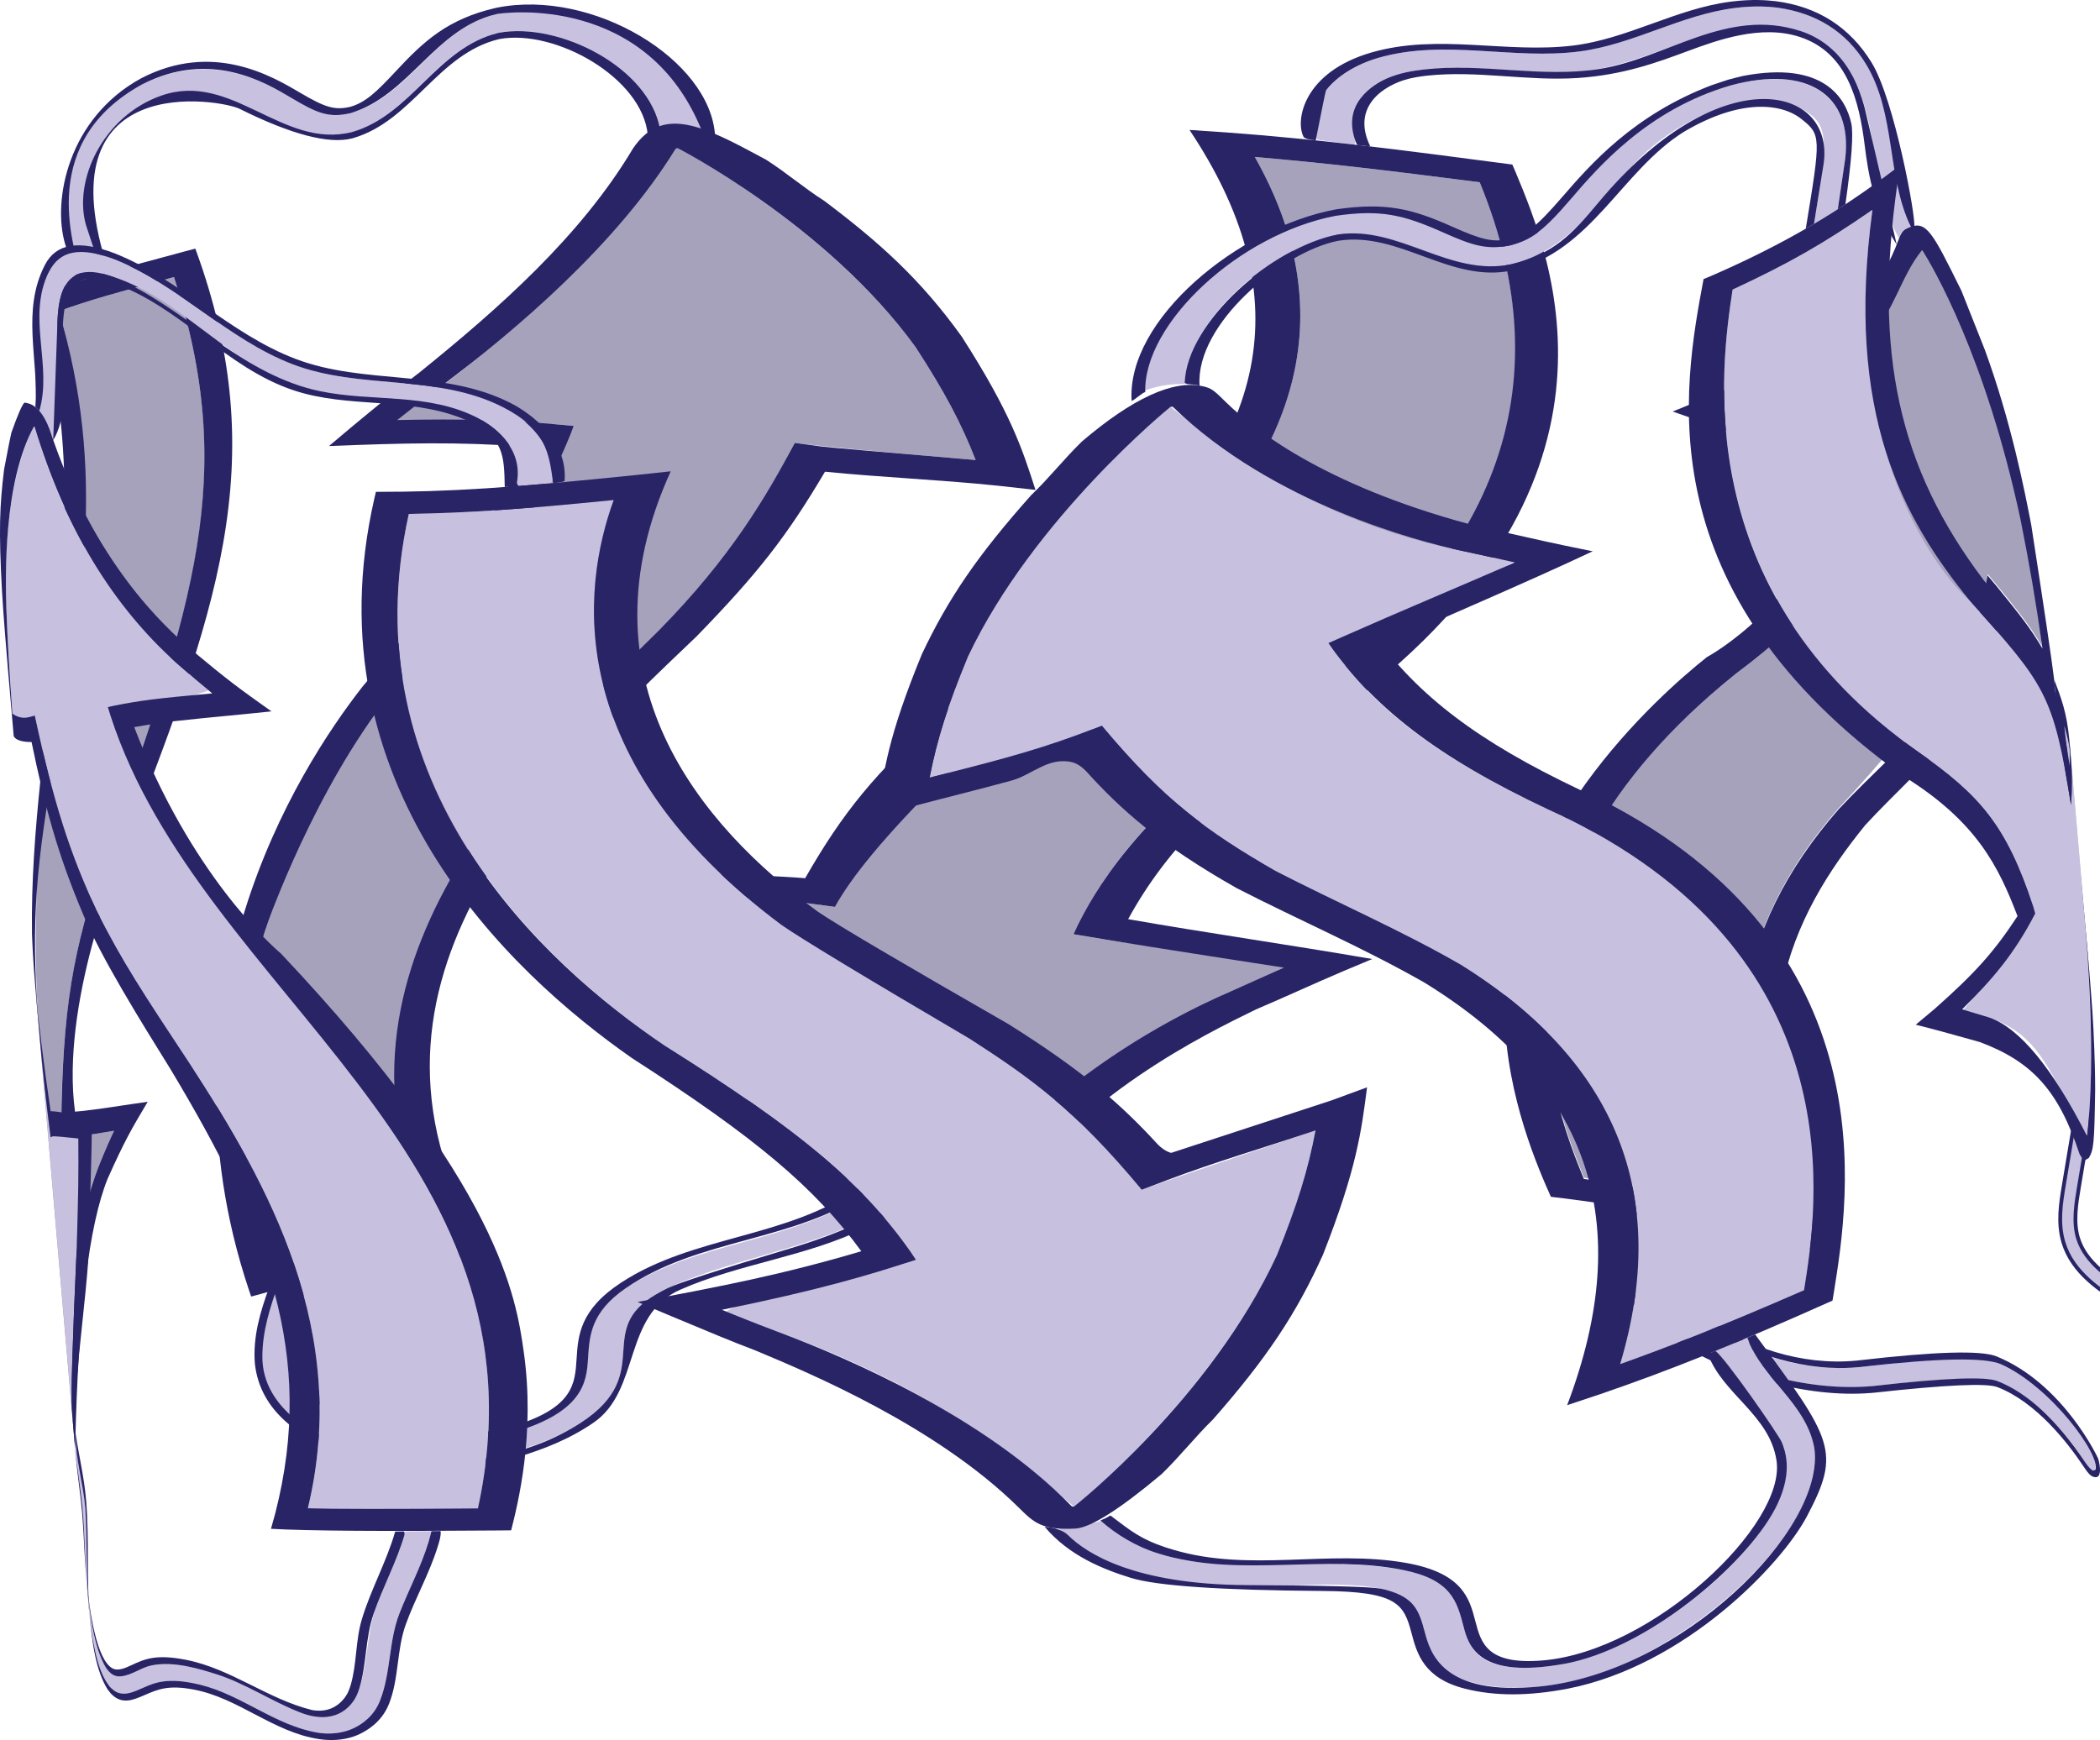 <?xml version="1.0" encoding="UTF-8"?><svg id="Layer_1" xmlns="http://www.w3.org/2000/svg" width="552.499" height="457.919" viewBox="0 0 552.499 457.919"><path d="M576.614,359.729c-.833,0-1.61-.525-1.894-1.357-2.133-6.277-8.135-10.266-15.177-14.468-7.118-4.249-14.267-9.054-16.653-16.901-1.565-5.141-.675-10.483.11-15.198l2.907-17.438c.182-1.09,1.212-1.826,2.302-1.644,1.09.182,1.825,1.212,1.644,2.302l-2.907,17.438c-.713,4.28-1.521,9.132-.229,13.375,1.973,6.484,8.431,10.783,14.877,14.632,5.965,3.559,14.135,8.434,16.914,16.615.355,1.046-.204,2.182-1.25,2.537-.214.072-.431.107-.644.107Z" fill="#c8c1df" stroke="#282566" stroke-miterlimit="10"/><path d="M22.867,417.252c-.535-6.59-.544-13.208-1.108-19.797-.469-5.471-1.556-10.866-1.987-16.342-.065-.832.042-1.659.058-2.489.809,6.061,2.077,12.056,2.603,18.158.548,8.78.189,17.59.942,26.362l-.508-5.893" fill="#c8c1df"/><path d="M22.658,414.824l.209,2.428-.003-.039c-.533-6.577-.542-13.183-1.105-19.758-.469-5.471-1.454-10.879-1.987-16.342.035.472.082,1.101.117,1.573l.009.107c.452,5.183,1.272,10.325,1.719,15.509.474,5.499.574,11.022,1.041,16.521M23.375,423.144l.198,2.296-.002-.018c-.801-10.177-.088-20.399-.914-30.575-.489-6.024-1.951-11.894-2.806-17.86-.046,6.717,2.01,13.159,2.582,19.795.548,8.78.188,17.59.942,26.362" fill="#282466"/><path d="M550.183,386.812c.185.068.433.16.618.228,3.44-2.353-12.215-26.394-30.918-30.067q-2.304-.452-29.999,2.722l.001.007-.527.057c-.003-.001-.007-.001-.01-.002-30.898,2.888-63.445-21.394-50.472-37.656.653-.819,1.321-1.469,1.858-1.992-3.447-.688-5.541-1.085-8.96-1.698-19.57,22.393,26.393,48.664,58.587,46.553.57-.037,1.329-.104,1.898-.156q28.776-3.063,33.219-1.375c7.835,2.976,16.037,10.556,23.095,21.344.882,1.348,1.119,1.71,1.609,2.035" fill="#c8c1df"/><path d="M550.325,388.46c3.007,1.523,2.178-3.173,1.675-4.637-.064-.185-9.166-19.691-26.708-26.863q-6.036-2.468-36.408,1.059c.003.001.007.001.01.002l-.529.057-.001-.007c-28.867,2.79-59.32-20.395-46.549-35.44.667-.786,1.352-1.409,1.902-1.91-.994-.206-1.988-.41-2.983-.611-17.695,17.229,16.127,39.673,42.911,39.908,2.674.023,4.644-.161,5.703-.26.003.001.007.001.01.002l.527-.057-.001-.007q30.216-3.463,36.491-.692c13.18,5.82,26.382,23.957,24.901,27.802-.192.064-.448.15-.64.215q-.851-.439-2.062-2.244c-7.466-11.132-15.236-18.313-23.095-21.344q-4.779-1.843-32.608,1.315c-35.386,3.311-79.509-24.301-61.734-45.607.186-.223.446-.51.637-.729-1.003-.177-2.007-.352-3.012-.523-20.282,24.236,29.265,51.496,63.474,48.694.297-.024.693-.063.99-.089.004.001.007.001.011.002q28.017-3.091,32.253-1.461c10.204,3.926,18.506,14.649,22.546,20.692.942,1.408,1.46,2.184,2.289,2.734" fill="#282466"/><path d="M499.634,62.715c.568-1.605,1.048-2.417,2.988-2.92-4.379-14.2-3.709-29.775-11.729-42.982-3.565-5.87-10.513-13.206-23.369-14.817-1.959-.205-5.604-.588-11.095.105-14.449,1.822-27.182,9.83-41.662,11.537-17.324,2.042-34.873-3.354-52.11,1.58-7.692,2.202-19.757,9.194-16.182,21.431q.689.369,9.905,1.418c1.25-4.207-1.211-9.029,2.143-12.886,4.172-4.798,10.528-6.158,14.945-6.763,14.334-1.965,28.629,1.653,42.959.281,16.666-1.596,31.117-12.156,48.239-11.904,10.567.156,18.233,4.632,22.787,13.304,7.016,13.361,4.667,29.397,12.181,42.616" fill="#c8c1df"/><path d="M502.767,59.776c.258-.005.602-.012.86-.018.541-2.248-5.202-33.486-11.216-43.287-5.721-9.324-14.219-14.761-25.259-16.16-2.224-.231-5.947-.619-11.766.119-14.45,1.833-27.181,9.85-41.661,11.576-17.553,2.092-35.355-3.235-52.81,1.778-18.08,5.193-20.176,17.987-17.964,22.202q.35.666,3.208.962,2.548-12.944,2.704-13.15c2.803-3.692,7.96-6.899,13.794-8.58,17.539-5.051,35.422.652,53.047-1.698,14.115-1.882,26.583-9.636,40.725-11.419,5.491-.692,9.136-.31,11.095-.105,10.367,1.406,18.229,6.391,23.369,14.817,8.046,13.191,5.329,29.356,11.874,42.962M499.016,64.374s-8.384-35.808-8.384-35.808c-.207-.823-.99-3.742-2.346-6.759-3.879-8.625-10.049-12.176-14.542-13.635-19.508-6.337-35.266,7.238-53.061,9.993-15.339,2.375-30.693-1.653-46.033.113-3.006.346-6.542.908-9.976,2.453-2.989,1.345-12.373,6.574-7.645,17.409,1.164.134,2.327.269,3.49.406-5.206-10.702,3.825-16.213,9.981-17.783.823-.21,2.564-.6,4.974-.858,13.209-1.413,26.349,1.488,39.55.623,12.025-.789,20.968-4.103,28.858-7.026,7.707-2.856,19.355-7.172,29.68-3.766,12.402,4.091,15.566,16.693,17.026,28.482.973,7.856,2.507,17.003,8.43,26.156" fill="#282466"/><path d="M133.003,382.62c9.692-2.471,16.01-5.75,19.603-8.065,10.539-6.792,10.971-13.014,11.389-19.031.466-6.709.868-12.502,16.256-18.513,18.948-7.402,39.746-9.915,57.067-21.614,6.832-4.615,10.078-9.073,11.463-10.977-3.631-.404-7.23.727-10.863.219-2.186,2.651-4.251,5.155-9.471,8.842-18.079,12.771-41.075,12.824-60.066,23.237-12.77,7.003-13.232,14.078-13.64,20.321-.43,6.588-.918,14.056-18.917,19.721-20.861,6.566-58.597-1.318-60.436-20.968-1.309-13.988,8.534-25.012,10.156-38.221-2.599.461-3.982.717-6.436,1.189-9.023,18.254-11.904,32.573-9.881,42.175,6.873,32.626,63.021,21.874,63.775,21.685" fill="#c8c1df"/><path d="M132.551,377.675c21.24-5.535,21.777-14.06,22.169-20.285.374-5.93.76-12.062,9.875-18.352,19.351-13.352,44.524-12.149,63.852-25.557,5.544-3.846,8.058-7.103,9.408-8.852-1.34-.256-1.592-.337-2.655-.677-3.064,2.817-5.716,6.076-9.132,8.514-18.851,13.452-43.462,12.512-62.664,25.088-10.888,7.13-11.321,13.971-11.704,20.006-.417,6.587-.812,12.809-16.345,17.641-20.517,6.383-58.256-2.534-57.867-22.185.255-12.881,8.776-23.363,10.394-35.848-.527.09-1.229.211-1.756.302-.194.311-17.504,33.574-7.168,47.424,7.702,10.32,34.597,17.044,52.323,13.081.382-.085.889-.205,1.268-.299M67.058,358.884c2.742,25.142,42.826,30.271,63.546,25.971,1.647-.416,3.309-.829,4.986-1.238l1.507-.432c5.4-1.694,12.451-4.227,19.106-8.82,12.377-8.543,7.576-28.281,22.793-34.973,15.732-6.918,33.19-8.655,48.695-16.253,6.184-3.03,19.053-9.336,25.586-20.146-.736.046-1.704.291-2.399.539-.545.195-1.355.236-1.855.526-1.195.695-1.966,2.558-2.809,3.654-2.193,2.853-11.444,12.789-38.395,20.853q-27.339,8.181-32.121,10.413c-.995.464-2.276,1.177-3.222,1.733-7.769,4.571-8.115,9.546-8.481,14.813-.399,5.751-.852,12.268-11.389,19.031-26.466,16.986-61.52,9.101-73.709-.086-6.524-4.918-9.845-10.737-9.87-17.296-.051-13.602,8.132-25.127,9.662-38.33-.668.132-1.557.31-2.224.445-1.461,13.597-10.55,25.381-9.407,39.597" fill="#282466"/><path d="M184.255,33.035c-2.234-18.222-30.833-33.885-53.402-29.362-.087.018-.174.037-.261.055-16.111,3.74-22.696,21.485-38.264,26.024-.044.012-.088.024-.132.036.004-.001.008-.002.012-.003-5.687,1.379-8.964-.096-15.622-4.055-6.906-4.107-21.175-12.451-39.117-3.558-17.825,8.834-22.768,28.163-19.034,40.744,1.006,3.216,2.348,7.504,3.355,10.72,1.134-.354,2.546-.795,5.085-1.537-6.375-19.299-3.843-30.143,1.745-37.012,9.853-12.112,30.279-10.064,35.788-7.341,19.861,9.816,20.156,9.039,28.142,7.012.012-.003.024-.007.036-.01.04-.011.08-.022.12-.033,15.617-4.539,22.248-22.32,38.409-26.058.009-.002.018-.004.028-.006s.018-.004.028-.006c.037-.008.073-.016.11-.023,15.847-2.908,39.715,9.207,42.411,25.579,1.72-.545,6.195.192,11.138.656" fill="#c8c1df"/><path d="M170.436,35.625c1.374-.718,1.782-.885,3.256-1.422-2.696-16.372-26.564-28.487-42.411-25.579-.037.008-.073.016-.11.023-.009.002-.018.004-.028.006s-.018.004-.028.006c-16.091,3.841-22.791,21.519-38.409,26.058-.04.011-.08.022-.12.033-.012.003-.024.007-.036.01-18.211,4.62-31.571-16.127-50.149-9.585-15.497,5.457-23.2,22.553-19.733,34.194,1.262,3.82,2.944,8.913,4.206,12.732.593-.172,1.186-.344,1.78-.513C10.56,17.753,58.253,26.259,62.999,28.621q20.396,10.152,29.634,7.802l0.0 0c.072-.02.143-.04.215-.059,15.644-4.519,22.35-22.219,38.45-26.067.041-.009.083-.018.124-.026,14.645-2.686,37.709,10.209,39.014,25.353M188.125,35.653c-1.253-19.914-32.145-38.689-57.413-33.629-.096.02-.193.041-.289.061-12.729,2.94-18.945,8.783-26.336,16.716-5.074,5.446-7.902,8.139-11.901,9.302-.028.008-.056.015-.084.023-.004.001-.008.002-.012.003-4.016.902-6.47.206-13.131-3.724-7.468-4.406-23.006-13.575-41.821-3.8-19.277,10.534-23.353,32.185-20.037,43.501.925,3.013,2.159,7.031,3.084,10.045.481-.155,1.123-.361,1.605-.514-3.14-10.033-11.48-36.684,15.679-51.465,17.842-9.094,32.212-.549,39.117,3.558,6.75,4.014,9.845,5.403,15.622,4.055-.004.001-.008.002-.012.003.044-.012.088-.024.132-.036,15.422-4.753,22.153-22.284,38.264-26.024.087-.019.174-.037.261-.055,1.58-.317,39.526-5.492,53.976,31.186,1.411.216,1.22.179,2.593.667" fill="#282466"/><path d="M116.205,101.525l-.001-0.0.001 0M114.476,325.868c-19.437-38.403-3.596-75.4,1.169-85.972,21.329-47.331,71.333-73.556,91.447-119.551l2.022-3.789q9.319,1.263,47.576,4.505c-3.844-9.839-8.125-17.888-15.794-29.696-22.713-31.411-61.963-52.205-62.356-52.411l-.645-.446c-8.202,11.131-22.208,30.117-44.75,49.222-5.307,4.498-10.639,9.373-16.94,13.796l.001 0-.075.049c-4.447,3.296-10.801,7.699-12.857,9.322,13.742,4.995,29.979-.397,43.889.845l-2.451,3.056,2.451-3.056,3.785.357c-12.056,31.65-37.876,54.53-57.303,81.636-10.385,14.49-16.926,31.634-23.057,48.746-4.599,12.836-13.711,47.422.965,91.233,11.79-3.002,22.622-4.982,42.924-7.845" fill="#a7a2bc"/><path d="M467.89,104.21l-.002-.002.002.002M468.242,320.419c-17.445-40.754-12.323-76.055,15.658-107.918.003.001.007.001.01.002q34.007-36.263,38.459-58.379l.591-3.029c9.659,11.567,11.816,14.846,14.22,18.871-.138-3.683-2.713-19.285-5.511-33.389 0.0 0.0 0.0 0.0.001.001-7.944-37.282-19.507-60.438-25.692-70.923l-.37-.079c-7.491,10.097-11.8,27.687-37.719,38.631l.002.002c-3.036,1.243-6.047,2.544-9.071,3.818,8.8,9.354,21.975,10.63,32.163,17.423l-1.544,2.084,1.544-2.084,2.446,1.688c-5.148,20.235-15.112,33.742-36.761,49.837-70.694,57.394-47.531,114.263-39.919,132.951,17.85,2.502,32.287,5.444,51.493,10.493" fill="#a7a2bc"/><path d="M508.589,187.464c-7.679,9.005-16.643,16.758-24.722,25.373-.003-.001-.007-.001-.01-.002-27.981,31.864-33.103,67.164-15.658,107.918-19.206-5.049-33.644-7.991-51.493-10.493-7.652-18.787-30.938-75.958,39.925-132.947,20.966-15.634,30.791-28.606,36.252-47.863l.503-1.977-2.446-1.688-1.544,2.084c.463-.625,1.081-1.459,1.544-2.084-9.798-6.533-19.102-11.298-33.186-16.994,3.335-1.402,6.653-2.844,10.003-4.212l.091-.036-.002-.002.002.002-.002-.002.002.002c5.946-2.602,14.933-6.535,24.054-15.868,6.366-6.515,8.108-15.813,13.717-22.783l.184.019c2.706,4.316,16.668,28.025,25.825,71.001-0-0-0-0-.001-.001,2.477,12.484,4.086,21.958,5.742,33.789-3.222-5.491-5.922-8.83-11.84-16.146l-2.611-3.127c-1.744,8.94-4.662,23.904-14.327,36.035M395.862,267.135c.521,21.629,8.983,40.658,12.168,47.822l3.765.454c27.73,3.472,49.625,9.104,69.155,14.673l-2.229-4.85c-23.434-53.224-7.108-84.47,11.952-108.015-.003.002-.006.004-.009.006,7.675-8.377,16.358-15.811,23.26-24.91l.02-.029c7.323-10.609,9.892-18.745,12.312-30.945,9.472,11.076,11.129,14.171,14.525,21.488l-.307-3.56-.148-1.259q-.869-7.165-5.921-39.905l-.004-.011c-1.699-8.769-5.234-27.016-12.212-46.067l-.045-.111q-5.899-14.927-6.106-15.401l-.049-.103c-7.576-15.296-9.152-18.48-13.701-16.551-1.307.554-1.903.807-2.806,3.273-8.341,22.774-29.091,32.327-36.903,35.923l0.0.004c-7.53,3.01-14.972,6.235-22.508,9.233l7.648,2.688c17.268,6.411,25.682,10.299,37.515,17.334-11.295,30.898-35.135,44.062-36.145,44.607l-.045.032c-12.764,10.149-54.322,46.935-53.184,94.182" fill="#282466"/><path d="M323.163,261.187l-.001-0.0.001 0M251.515,316.68c11.145-13.458,33.924-36.784,71.648-55.493l-.001-0c4.778-2.1,10.6-4.508,15.371-6.624-16.727-3.84-34.919-4.997-51.789-7.957l-4.307-.756c10.227-21.8,27.324-39.464,59.013-60.972,37.143-25.209,75.595-69.426,47.851-136.913-25.518-3.271-40.117-5.008-59.169-6.656,22.299,39.352,13.379,77.487-26.513,113.347q-70.711,59.779-81.889,80.215l-2.047,3.787c-15.613-2.048-18.936-2.404-44.688-2.955,5.042,13.709,18.434,50.124,76.22,80.982l.299-.004" fill="#a7a2bc"/><path d="M323.163,261.187l-.001-0.0.001 0M323.163,261.187l-.001-0.0.001 0M289.62,243.855l-2.876,2.75,2.876-2.75,6.084.297-6.084-.297M323.163,261.187c-5.587,2.493-22.59,10.079-40.818,24.254-11.559,8.99-19.032,21.969-30.408,31.138l-.422.101c-.551-.226-55.297-23.275-76.519-80.977,16.208.347,25.991.556,37.844,2.057l6.843.898q12.88-23.83,83.921-83.994c39.914-35.844,48.84-73.983,26.528-113.356,19.051,1.648,33.65,3.385,59.169,6.656,22.274,54.182,4.561,101.341-52.648,140.169-38.213,25.935-49.461,48.158-53.158,55.461l-1.058,2.256q12.326,2.164,55.379,8.799c-4.845,2.147-14.655,6.538-14.655,6.538l.001 0.0.032.02-.032-.02.032.02-.032-.02M251.911,322.459c8.032-1.101,10.835-3.459,12.38-5.39l.001.008c20.039-28.939,52.354-44.703,66.154-51.435,3.261-1.386,6.501-2.819,9.739-4.259.03-.013.06-.026.089-.04.118-.052.235-.105.353-.157.058-.026.115-.051.172-.077.182-.081.364-.162.546-.243,3.969-1.766,7.937-3.535,11.936-5.233l7.74-3.243c-21.37-3.709-42.845-6.756-64.211-10.494,10.428-19.107,26.145-34.653,54.248-53.661l.085-.061c82.29-59.652,57.098-120.092,47.614-142.845l-.871-2.025c-30.013-3.97-51.463-6.702-75.211-8.452l-9.722-.655c28.413,42.605,22.031,80.114-20.086,118.043.005-0.0.011-.001.016-.001-14.867,12.644-30.846,23.876-45.936,36.236l-.046.042c-16.602,14.862-25.123,25.214-35.07,42.602q-7.519-.689-41.938-1.797l-8.927-.295c3.197,10.694,5.959,19.931,17.505,38.94l.017.019c8.861,13.045,17.956,22.356,33.558,34.357l.102.083c5.182,3.329,9.839,7.395,15.034,10.707l.119.074q18.338,9.954,24.61,9.251" fill="#282466"/><path d="M173.398,165.874c-37.205,36.562-93.431,91.816-58.923,159.994-20.302,2.863-31.133,4.842-42.924,7.845-14.671-43.797-5.562-78.392-.965-91.233,1.457-4.069,14.845-40.453,36.029-64.597,27.417-31.247,36.685-46.914,43.429-63.416l.903-2.37-3.785-.357-2.451,3.056c.735-.917,1.716-2.139,2.451-3.056-13.868-1.239-25.43-1.563-42.658-1.198,2.038-1.615,6.809-5.397,11.589-8.945l.037-.024.075-.049-.001-0.0.001 0-.001-0.0.001 0c19.589-14.654,46.153-37.351,61.464-62.258.045-.073.151-.13.216-.186l.376-.113c.375.177,39.396,20.315,62.636,52.396,7.695,11.878,11.975,19.927,15.792,29.697q-38.129-3.231-40.657-3.567l-6.919-.938c-7.662,14.358-16.731,29.992-35.715,49.318M128.193,329.989c-42.514-69.517,13.919-123.295,55.125-162.563l.043-.045c16.116-16.586,23.674-26.285,33.694-43.245,15.065,1.515,30.204,2.105,45.266,3.665l10.106,1.122c-3.492-10.854-6.507-20.228-19.294-40.172l-.002-.022c-11-15.377-21.966-25.075-36.094-35.738l-.106-.084c-5.279-3.353-10.029-7.453-15.296-10.822l-.119-.074c-16.321-8.793-27.103-14.601-35.012-2.887l.001.007c-13.719,23.004-35.163,41.958-56.292,59.013-5.441,4.068-11.735,9.28-17.822,14.32l-5.83,4.918c19.991-.785,33.465-1.165,51.97.169-8.644,20.447-20.778,36.624-43.077,63.053l-.053.062c-17.476,22.35-55.377,82.559-29.935,158.743l.613,1.8c14.34-4.066,26.532-6.352,54.354-10.188l7.762-1.032" fill="#282466"/><path d="M10.392,272.477c-1.976-23.405-.507-42.729.585-70.284,1.767-44.587,17.069-78.057,4.522-120.326,8.444-2.993,14.375-4.637,30.282-8.951,16.994,52.721,5.206,86.121-18.279,152.663-6.334,18.305-11.562,36.457-11.379,73.316l.704.09c3.681.105,4.38.067,13.185-1.396-1.319,2.826-2.321,5.023-4.159,9.63l-.001-.001c-8.287,22.132-7.601,40.178-6.561,67.493l-.004.039q-.265-2.147-.386-3.515l-8.509-98.757" fill="#a7a2bc"/><path d="M17.099,295.732l-.272,3.251.272-3.251,1.117-.714-1.117.714M25.829,307.277l.011.014-.011-.014M25.829,307.277l.011.014-.011-.014M10.392,272.477c-2.22-26.297-1.464-41.285,3.515-69.728l-.001-.007c7.9-43.917,14.139-78.606,1.592-120.876,8.444-2.993,14.375-4.637,30.282-8.951,16.924,52.505,5.16,85.978-18.277,152.664-8.503,24.557-11.058,40.452-11.393,70.864l.012,2.45c3.877.358,5.602.071,13.889-1.306-1.078,2.31-2.193,4.699-4.148,9.602l-.011.028-.001-.001c-8.947,23.894-7.625,47.983-6.564,67.339l.002.154q-.263-2.034-.39-3.476l-8.509-98.757M9.26,259.341c3.464,40.627,7,81.24,10.5,121.863l.001.008.031-.911q1.147-51.82,8.512-70.069c4.52-10.112,6.287-13.09,10.558-20.285l-4.085.591q-11.869,1.83-15.04,2.011c-3.848-28.312,11.563-65.393,11.726-65.715l.027-.071c25.356-65.293,40.66-104.703,19.901-161.336l-2.522.664c-24.005,6.441-29.709,7.972-39.786,12.293l1.225,3.926c16.444,54.692-2.719,108.964-1.891,163.475l.002.056c.116,2.898.275,6.867.84,13.5" fill="#282466"/><g isolation="isolate"><path d="M543.345,191.858c-.07-.248-.167-.578-.239-.826,1.251,11.343,2.551,22.68,3.745,34.029-0-0-0-0-0-0.0.602,5.842,1.121,10.887,1.667,17.194-1.077-12.494-2.512-29.152-3.588-41.646l-.037-.41c-.208-1.929-.494-4.571-1.548-8.341" fill="#c7c1df"/><path d="M543.345,191.858c1.174,4.199,1.462,7.388,1.585,8.75,1.077,12.494,2.512,29.152,3.588,41.646-.546-6.307-1.066-11.352-1.667-17.194-1.194-11.349-2.494-22.686-3.745-34.029.072.248.169.578.239.826M540.436,178.813l.307,3.568.147,1.258c1.897,15.858,5.069,39.834,5.09,39.981l.004.033c2.496,19.56,3.024,24.957,3.893,34.38-1.83-21.236-3.659-42.468-5.489-63.704l-.001-.014c-.66-6.809-2.04-10.455-3.952-15.502" fill="#282466"/></g><path d="M112.636,402.966c-1.988.022-3.976.043-5.964.061-.13.48-.265.959-.406,1.436-1.841,6.248-4.889,12.016-7.187,18.082-2.784,7.349-2.143,15.429-4.874,22.789-.66,1.78-2.127,4.222-5.363,5.745-.838.395-3.127,1.249-6.276.659-3.234-.605-6.399-2.283-10.405-4.407-14.134-7.494-22.963-9.08-26.967-9.358-4.402-.306-6.757.584-9.379,1.779-3.122,1.423-5.006,2.282-7.242.049-.001-.001-.002-.002-.003-.004-1.131-1.458-4.137-5.33-5.704-22.546l.508,5.893c1.251,13.458,3.326,17.848,5.382,20.588.219.251.22.252.221.253.512.508,1.368,1.357,2.556,1.618,1.914.42,3.607-.325,6.168-1.453,3.04-1.339,6.486-2.857,14.972-.779,10.952,2.682,19.714,10.737,30.99,12.624,1.549.259,5.577.655,9.53-1.264,2.237-1.086,5.232-3.215,6.79-7.189,2.9-7.393,2.229-15.581,5.121-22.976,2.456-6.28,5.664-12.254,7.629-18.735.364-1.2.578-2.09.767-2.876-.26.003-.606.007-.866.01" fill="#c8c1df"/><path d="M19.755,381.108c-.001-.01-.001-.023-.002-.033.044.537.089,1.075.135,1.612-.038-.444-.089-1.037-.128-1.481l-0-.005c-.002-.031-.004-.062-.006-.093M106.333,403.029c.116.262.154.677.074.952-2.099,7.166-5.708,13.74-8.135,20.778-2.181,6.327-1.791,13.143-3.711,19.519-.443,1.471-.975,2.431-1.078,2.609-1.341,2.329-5.443,7.357-14.561,3.76-7.529-2.97-14.299-7.605-22.062-10.064-4.154-1.316-11.107-3.518-16.982-2.303-2.77.573-5.056,2.48-7.895,2.862-1.822.245-2.778-.71-3.41-1.342-.001-.001-.002-.002-.003-.004l-.667-.859c-3.242-5.308-4.437-14.727-5.246-24.115l.048.546c.9,9.501,2.811,21.315,6.802,23.646,1.491.871,3.477-.051,5.072-.792,3.456-1.604,6.44-2.99,14.461-1.39,11.811,2.356,21.389,10.298,32.99,13.179.001 0.0.003.001.004.001.001 0.0.003.001.004.001.001 0.0.003.001.004.001.001 0.0.003.001.004.001s.003.001.004.001c.001 0.0.003.001.004.001.001 0.0.003.001.004.001.001 0.0.003.001.004.001,6.535,1.23,9.189-4.02,9.471-4.623.26-.558.547-1.33.721-1.921,1.656-5.636,1.242-11.623,2.924-17.254,2.371-7.938,6.509-15.205,8.798-23.175.785-.006,1.569-.011,2.354-.018M115.914,402.927q.192.949-.495,3.251c-.074.249-.177.579-.253.827-2.191,7.078-5.897,13.533-8.407,20.48-2.443,6.761-1.754,14.183-4.408,20.899-1.99,5.037-6.138,7.153-7.501,7.849-1.733.884-5.453,2.247-10.894,1.44-11.999-1.782-21.14-10.787-32.956-13.03-6.72-1.275-9.414-.099-13.142,1.528-2.929,1.279-4.311,1.568-5.912,1.239-.274-.056-1.05-.319-1.698-.77-.364-.254-.79-.67-1.105-.982.001.001.002.002.003.003l-.898-1.154c-2.957-4.886-4.025-11.534-4.872-21.364l.154,1.66c1.321,12.273,3.293,16.35,5.228,18.927.219.251.22.252.221.253.512.508,1.368,1.357,2.556,1.618,1.914.42,3.607-.325,6.168-1.453,3.04-1.339,6.486-2.857,14.972-.779,10.952,2.682,19.714,10.737,30.99,12.624,1.549.259,5.577.655,9.53-1.264,2.237-1.086,5.232-3.215,6.79-7.189,2.9-7.393,2.229-15.581,5.121-22.976,2.456-6.28,5.664-12.254,7.629-18.735.364-1.2.578-2.09.767-2.876.804-.009,1.608-.019,2.412-.028" fill="#282466"/><path d="M20.13,299.557q-6.055-.662-6.822-.253l-.497-4.014c-.995-8.314-1.71-14.712-2.419-22.813l8.509,98.757q-.416-5.039,1.303-43.395c.001.001.002.002.002.003.389-13.3.489-18.619.404-28.237-.144-.015-.337-.032-.481-.048" fill="#c7c1df"/><path d="M20.13,299.557q-5.877-.643-6.291-.536l-.531.283c-1.228-9.923-2.099-17.494-2.916-26.827l8.509,98.757q-.416-5.039,1.303-43.395c.437-14.59.483-19.61.407-28.233-.144-.015-.337-.032-.481-.048M21.324,293.418l2.742.002.076,4.712q.036,3.911-.936,33.733l-.002.019c-.798,10.805-2.299,21.544-3.062,32.352l-.006.06c-.266,2.441-.326,3.588-.492,9.437l-.003.048c-.097,2.353-.048,4.036.107,7.152-3.509-40.532-6.994-81.059-10.486-121.592l.083.949c.877,9.492,1.99,18.5,3.968,32.13,2.701.089,5.306.952,8.012.997" fill="#282466"/><path d="M13.998,115.841c-.079-.242-.93-2.781-1.008-3.023-.002-.001-.004-.002-.006-.003-.832-2.324-2.595-2.472-3.044-4.974-1.379-7.679-.06-18.133.118-24.472.198-7.028,2.534-11.137,2.561-11.224,2.026-6.717,8.291-7.434,17.592-3.865,17.252,6.927,30.032,21.484,47.591,27.887,17.628,6.428,37.409,2.166,54.555,10.99,13.738,7.069,14.394,19.209,12.368,20.053-.001 0-3.191.29-8.343.697-2.073-3.403-.294-7.706-2.583-11.058-2.858-4.185-7.202-6.592-10.343-7.874-.247-.101-.579-.23-.828-.326-8.876-3.409-18.136-3.039-27.465-3.827-6.445-.544-13.008-1.974-19.158-4.226-17.778-6.51-29.607-23.125-48.148-28.339-6.738-1.895-10.561.154-12.032,6.449-2.687,11.505,3.736,24.088-1.403,35.412" fill="#c8c1df"/><path d="M412.453,442.732c-9.548,1.841-17.926,1.866-24.9.074-9.851-2.531-11.445-8.556-12.726-13.398-2.059-7.783-3.997-11.868-22.532-12.382-8.601-.239-15.589.669-21.317.499-24.905-.742-25.951-1.866-31.241-3.463-11.171-3.373-17.344-8.06-21.241-11.87,3.363-.801,8.009-.868,11.315-2,10.758,6.627,10.72,7.271,14.888,8.614.614.198,1.44.438,2.059.618,7.852,2.286,15.91,2.229,23.885,2.222,11.735-.011,23.422-.598,35.074.958,15.869,2.119,17.537,8.533,19.149,14.735,1.599,6.152,3.412,13.125,22.055,11.229,19.13-1.945,43.067-18.176,55.277-34.19,6.036-7.917,8.778-16.371,7.537-21.842-.877-3.867-3.275-6.579-5.388-9.417-4.386-5.891-9.659-10.895-12.385-17.86,2.858-1.17,4.814-1.981,7.752-3.216,3.878,10.9,15.474,17.119,17.628,29.065l-.001-.008c2.715,23.014-35.762,55.863-64.889,61.632" fill="#c8c1df"/><path d="M412.055,437.775c-23.33,4.368-25.728-4.832-27.017-9.775-1.718-6.588-3.201-12.278-15.898-14.832-20.62-4.147-41.845,1.798-62.382-3.744-.623-.168-1.442-.431-2.059-.618-5.577-1.696-11.072-4.989-15.17-8.67,1.307-.556,1.594-.707,2.62-1.309,5.451,4.141,8.08,6.258,14.554,8.406.584.194,1.372.423,1.961.6,20.13,6.03,40.946-.101,61.216,3.467,14.972,2.636,16.727,9.383,18.276,15.336,1.483,5.702,3.017,11.598,17.809,10.329,28.861-2.477,63.958-35.656,61.433-52.562-1.804-12.074-14.105-17.393-18.066-28.079.593-.239,1.382-.559,1.975-.8,2.414,1.556,16.652,22.043,17.444,23.976.827,2.016,3.024,7.373-1.006,16.099-6.916,14.974-32.673,36.993-54.286,41.876-.421.095-.983.215-1.406.299M412.595,444.38c-10.421,2.01-19.313,2.018-27.183.025-10.909-2.762-12.653-9.357-14.055-14.655-2.002-7.567-3.715-10.918-23.372-11.06q-40.259-.291-50.442-3.439c-7.164-2.215-16.22-5.748-22.716-13.47q4.316.393,6.186,2.24c4.894,4.835,17.503,12.97,46.969,13.125q31.128.164,35.309.938c.51.094,1.182.259,1.682.397,7.132,1.971,8.391,5.436,9.853,10.927,1.474,5.532,4.54,17.045,30.423,14.401,36.939-3.772,75.085-41.162,72.092-62.71l.001.008c-2.154-11.946-13.75-18.165-17.628-29.065.615-.259,1.434-.606,2.048-.866,20.506,27.858,22.65,30.77,13.636,47.858-6.76,12.814-32.121,39.269-62.803,45.346" fill="#282466"/><path d="M301.053,102.806c-.547-19.815,27.284-41.876,50.452-46.037,12.75-1.929,19.3.438,28.572,4.565,6.493,2.89,10.881,4.553,17.056,3.28l.147-.04c-.004.001-.009.002-.013.003,6.517-1.646,9.714-4.843,17.19-13.562,5.803-6.767,19.392-22.615,41.438-28.687,22.941-5.847,31.418,5.932,29.586,19.351-.59,4.019-1.376,9.377-1.966,13.395-1.721,1.091-3.208,2.033-6.258,3.852,3.627-22.693,4.185-26.181-3.401-30.383-8.738-4.841-23.503-1.568-36.742,8.144-13.794,10.119-20.841,28.321-39.326,32.819-.013.003-.027.006-.04.009-.045.01-.09.02-.135.03-16.202,3.377-29.45-10.349-45.499-7.856-.005.001-.01.002-.015.003-.01.002-.02.003-.03.005-.045.008-.09.015-.135.023-17.52,3.386-40.064,23.064-40.001,39.325-2.899-.03-6.458.156-10.878,1.761" fill="#c8c1df"/><path d="M315.599,101.454c-3.058-.544-3.276-.15-3.904-.751.565-16,23.242-35.697,40.237-38.982.045-.008.09-.015.135-.023.01-.002.02-.003.03-.005.005-.001.01-.002.015-.003,16.016-2.298,29.298,11.233,45.499,7.856.045-.01.09-.02.135-.03.013-.003.027-.006.04-.009,10.872-2.645,15.839-7.872,22.728-16.166,31.724-38.194,62.215-31.084,59.281-10.302-.762,4.766-1.778,11.121-2.54,15.887-.72.425-1.442.848-2.165,1.268,3.989-24.278,4.065-24.742-1.189-28.909-5.215-4.136-16.079-5.405-30.928,3.438l-.001-.007c-16.457,10.333-24.224,31.397-44.978,36.423-.081.018-.162.036-.242.054-16.215,3.379-29.488-10.313-45.545-7.848-.045.008-.09.015-.135.023-14.517,2.814-37.571,21.779-36.474,38.085M487.056,32.44q.913,4.094-1.541,21.344c-.599.389-1.399.906-2.001,1.292.59-4.019,1.376-9.377,1.966-13.395,1.954-16.848-10.1-24.58-29.994-19.242-21.922,6.288-35.037,21.588-42.083,29.808-7.205,8.406-10.372,10.826-16.138,12.331.004-.001.009-.002.013-.003l-.147.04c-6.16,1.172-9.882-.093-17.517-3.486-10.509-4.669-16.336-6.029-28.111-4.36-25.487,4.818-50.69,28.4-50.194,46.385-1.205.484-2.4,1.829-3.578,2.37-1.416-21.452,28.086-45.605,53.63-50.404.105-.018.21-.036.316-.053,13.046-1.86,19.895-.101,30.312,4.548,7.919,3.534,10.583,4.127,15,3.343.031-.007.063-.014.094-.021.004-.001.009-.002.013-.003,4.604-1.277,7.199-3.344,13.885-11.057,7.464-8.61,18.743-21.622,39.373-29.471,1.429-.466,2.839-.934,4.233-1.405l.081-.024c1.151-.323,2.699-.704,3.86-.986,21.488-4.119,27.096,6.031,28.526,12.447" fill="#282466"/><path d="M426.265,358.977c13.251-44.23-.896-79.619-42.049-105.186-15.799-9.053-32.512-16.296-48.678-24.624-14.299-8.258-27.399-16.589-42.932-34.958l-2.701-3.222c-14.606,5.474-19.055,7.02-45.345,13.668,2.022-10.273,4.766-18.912,10.123-31.873-.001 0-.002 0-.003 0,16.153-34.153,49.298-62.557,53.024-65.684l.291-.065c13.898,11.171,37.16,29.868,76.405,37.88l-.001.001c4.599.966,9.178,2.022,13.767,3.037-14.416,7.648-29.86,12.943-44.73,19.553l3.139,2.042-3.139-2.042-3.923,1.736c11.01,15.665,26.016,29.551,63.465,46.401,75.497,37.969,65.432,100.393,61.643,123.892-22.519,9.814-35.199,14.716-48.359,19.444" fill="#c7c1df"/><path d="M335.538,229.167c16.162,8.326,32.877,15.552,48.663,24.62,41.17,25.543,55.322,60.934,42.064,105.19,13.16-4.728,25.84-9.63,48.359-19.444,3.44-21.335,13.908-86.26-61.649-123.888-31.087-14.032-49.071-26.905-62.074-44.434l-1.385-1.971,3.923-1.736,3.139,2.042c-.942-.613-2.198-1.429-3.139-2.042,14.957-6.649,30.073-12.924,45.071-19.477-4.658-1.029-9.301-2.128-13.975-3.085l-.132-.027c-11.167-2.44-49.63-12.374-75.732-37.761-.058-.056-.169-.084-.241-.12l-.43 0c-.33.229-36.138,29.43-53.315,65.749.001-0.0.002-0.0.003-0-5.358,12.961-8.101,21.6-10.123,31.873,15.375-3.888,26.484-6.698,38.625-11.149l6.72-2.519c16.478,19.66,27.395,27.667,45.635,38.179l-.003.001M412.311,369.796c18.24-48.075,5.964-84.447-37.529-111.197-16.042-9.163-33.028-16.45-49.438-24.883l-.051-.031c-20.043-11.371-30.305-20.51-39.548-30.734-.855-.946-2.32-2.013-3.556-2.327-6.28-1.591-10.626,3.296-15.99,4.772-8.601,2.367-17.27,4.469-25.892,6.755l-9.451,2.482c1.566-11.633,2.803-20.822,11.659-42.409l.013-.038c6.984-14.792,14.751-26.108,28.657-41.75l.089-.098c4.679-4.46,8.675-9.565,13.298-14.078l.107-.101q20.027-17.04,31.66-14.534c2.447.527,3.035,1.103,6.294,4.298,8.112,7.951,27.675,22.807,67.556,32.97l.189.044c7.187,1.441,14.306,3.191,21.483,4.676l7.179,1.468c-18.327,8.612-36.994,16.452-55.469,24.731,12.426,15.887,28.995,27.593,57.189,40.404l.069.029c76.363,38.538,65.677,104.879,61.654,129.854l-.36,2.177c-25.358,11.34-42.554,18.264-61.334,24.696l-8.479,2.821" fill="#282466"/><path d="M80.996,396.925c11.193-46.495-10.159-84.765-31.051-116.987-12.05-18.198-17.55-26.503-24.489-40.192-6.886-14.784-10.927-27.208-15.442-47.475l-.859-3.979c-2.838.798-3.594.934-5.839-.419-.01-.109-1.084-12.198-1.658-28.047-.257-10.072-.792-31.029,7.197-47.65l.089.027.223.335-.001-.007c2.947,9.698,11.914,39.21,37.193,61.88,4.429,3.864,5.226,4.56,8.51,7.275-7.929,3.273-16.532,2.38-24.727,4.011l1.613,3.035-1.613-3.035-1.756.391c22.928,74.688,117.957,116.081,97.347,210.868q-34.608.263-44.739-.031" fill="#c7c1df"/><path d="M25.457,239.747c6.852,13.517,12.012,21.323,24.479,40.182,20.901,32.207,42.261,70.466,31.06,116.996q10.131.293,44.739.031c20.414-93.889-72.802-135.112-96.621-208.503l-.726-2.365,1.756-.391,1.613,3.035c-.484-.911-1.129-2.125-1.613-3.035,6.929-1.379,10.771-1.861,25.693-3.222-3.806-3.115-5.214-4.344-9.392-7.992-17.096-15.397-29.289-35.661-37.277-61.952l.001.007-.085-.2-.138-.134C.809,127.187,1.449,151.756,1.659,159.83c.309,8.674.761,16.523,1.615,27.997.981.607,2.324,1.439,4.545.845l1.336-.379c4.959,22.966,9.073,35.95,16.302,51.454l-.001 0M137.786,355.691c3.093,21.703-1.554,40.115-3.304,47.046l-3.378.031q-45.395.383-59.812-.436l1.164-4.21c10.595-41.551-2.098-74.277-27.604-116.764 0.0.002 0.0.005.001.007-8.08-13.011-18.135-29.204-22.878-40.496l-.026-.057c-6.904-16.231-10.231-28.986-13.644-45.534-.962-.005-3.89-.019-4.698-1.544l-1.519-17.632-.022-.261c-1.197-14.15-1.492-19.346-1.539-20.244l-.002-.026c-.882-16.141-.622-22.429.552-32.05l.013-.064q1.658-8.709,1.904-9.609l.023-.054q2.415-6.808,3.4-7.835c1.32.175,4.066.541,6.566,6.858.002.001.004.002.006.003,11.678,35.566,30.78,52.396,37.057,57.927l0.0.004c10.383,8.631,12.06,9.826,21.367,16.46l-6.366.652c-19.952,1.929-22.038,2.131-29.732,3.497,14.814,38.715,36.184,57.533,38.572,59.551l.057.061c57.63,61.137,61.825,90.574,63.841,104.72" fill="#282466"/><path d="M204.847,350.557l-0-0.0 0.0 0M282.545,396.487c-15.026-12.897-35.604-30.56-77.699-45.931l-0-0c-1.44-.534-5.671-2.131-13.833-5.414,14.257-8.1,30.831-7.54,45.98-12.309l3.997-1.283c-12.859-19.231-29.556-33.466-66.168-56.412-31.895-21.693-83.047-68.712-67.27-139.883,15.722-.278,29.327-1.205,53.914-3.675-8.415,23.157-13.884,68.467,44.032,111.742l.001.007q8.006,5.59,49.627,30.021c12.156,7.852,25.934,16.752,42.57,36.519l2.682,3.237q6.065-2.305,45.722-15.61c-2.001,10.485-4.846,19.678-10.149,32.789-16.992,36.843-52.814,65.977-53.12,66.149l-.288.052" fill="#c7c1df"/><path d="M204.847,350.557l-0-0.0 0.0 0M204.847,350.557l-0-0.0 0.0 0M233.805,330.441l3.19,2.392-3.19-2.392-5.76.962,5.76-.962M204.847,350.557c19.111,7.165,54.533,22.64,77.037,45.781.057.058.167.091.238.131l.423.019c.328-.215,35.922-28.366,53.41-66.201,5.383-13.354,8.133-22.24,10.146-32.789-12.991,4.359-26.156,8.194-38.981,13.048l-6.741,2.562c-17.494-21.115-29.276-29.45-45.253-39.755q-41.834-24.583-49.626-30.022l-.001-.007c-57.916-43.274-52.447-88.584-44.032-111.742-24.587,2.47-38.192,3.398-53.914,3.675-15.84,71.457,35.352,118.311,67.277,139.881,35.591,22.353,51.931,36.057,64.755,54.311l1.406,2.103c-13.233,4.246-25.397,7.911-51.071,13.15,8.628,3.479,12.969,5.13,14.788,5.805l.138.05 0.0 0-.027.022.027-.022-.027.022.027-.022M283.043,402.263c-8.955.477-10.979-1.522-15.012-5.506-21.791-21.524-55.099-35.436-69.322-41.377l-.199-.081c-5.296-1.979-12.711-5.079-22.972-9.37l-7.793-3.297c22.246-4.123,38.362-7.28,58.867-13.35-12.399-16.899-27.6-29.707-60.242-50.759l-.06-.038c-32.651-22.787-84.885-72.2-67.861-147.118l.451-1.927c19.275.018,35.28-1.018,68.499-4.435l9.069-.97c-24.753,54.425,7.448,93.106,38.821,115.971l-.001-.008q7.552,5.146,49.984,29.483l.034.02c20.053,12.571,29.885,21.417,39.251,31.614.861.938,2.34,1.99,3.579,2.283l42.184-13.817,9.345-3.436c-1.475,11.536-2.749,21.498-11.52,43.846l-.012.046.001.008c-7.03,15.642-14.878,27.417-28.955,43.446l-.107.11c-4.644,4.559-8.675,9.692-13.343,14.229l-.107.1q-16.491,13.843-22.582,14.331" fill="#282466"/><path d="M523.468,267.799l0-0-0.0 0M544.93,200.608c1.077,12.494,2.512,29.152,3.588,41.646l.417,5.092c2.574,35.911.219,51.412.192,51.518l-.07.049c-10.339-16.794-11.657-25.826-25.396-31.068q-.193-.046-.193-.046l-.063-.017c-2.268-.682-4.527-1.39-6.797-2.063q14.875-17.697,18.859-25.315l-.534-1.862c-6.541-19.927-12.867-28.538-29.429-40.06-61.638-42.881-52.632-102.634-49.673-122.27,14.876-6.924,23.817-12.026,36.795-20.998-9.778,72.46,25.348,102.776,25.714,102.996,19.773,22.089,21.839,24.398,26.529,53.606l.209-3.463c.081-2.938.066-4.214-.079-6.828.024.275-.05-.642-.071-.917" fill="#c7c1df"/><path d="M523.468,267.799l0-0-0.0 0M523.468,267.799l0-0-0.0 0M533.228,240.741l1.135,1.773-1.135-1.773-1.824,2.198,1.824-2.198M523.458,267.829l.011-.03-.011.03M523.468,267.799l-.011.03.011-.03M544.93,200.608c.195,3.038.254,3.955.15,7.745l-.209,3.463c-4.69-29.208-6.757-31.517-26.529-53.606-17.65-21.667-32.981-49.14-25.714-102.996-12.978,8.972-21.919,14.075-36.795,20.998-2.947,19.554-11.915,79.059,48.799,121.627,16.241,11.387,23.261,19.248,30.303,40.702l.534,1.862c-5.617,10.74-11.092,17.145-19.233,25.205,2.396.706,4.774,1.47,7.171,2.172l.063.017c-0.0 0-0.0 0-0.0 0q11.932,4.303,25.589,31.113l.07-.049c2.322-20.816.116-47.757-.609-56.61-1.077-12.494-2.512-29.152-3.588-41.646M544.389,194.329c1.83,21.236,3.659,42.468,5.489,63.704l.028.329c.583,7.461.673,8.607.857,12.234l.006.116c.408,8.8.449,12.628.457,16.081l-.001.109c-.212,14.396-.406,15.656-1.658,17.824-.338.207-.79.483-1.128.69-.473-.477-1.115-1.159-1.346-1.789-5.468-16.525-12.338-24.22-26.252-29.405q-11.451-3.237-16.822-4.553l5.015-4.194c10.711-9.5,15.592-14.969,21.763-24.384-5.001-13.048-10.702-24.82-29.892-36.762l-.036-.022c-68.03-48.781-58.039-102.174-52.671-130.858l2.943-1.244c22.943-10.058,37.002-19.74,48.776-28.704l-.783,5.209c-6.219,44.212.36,74.312,22.706,103.892-.002-.001-.004-.002-.006-.003,12.355,14.969,12.591,15.255,15.278,20.325l.012.025c3.277,7.187,5.219,13.3,7.395,28.598.077-3.004.063-3.64-.057-6.235.026.294-.052-.688-.075-.982" fill="#282466"/><path d="M10.345,108.113c-.301-.324-.716-.742-1.039-1.043.93-12.459-3.745-25.295,2.533-37.392,2.919-5.624,8.944-6.6,18.419-2.982,17.196,6.892,30.104,21.119,47.46,27.736,18.238,6.954,38.797,2.6,56.61,11.622,2.549,1.291,15.214,8.349,14.209,20.545q-.633.325-3.012.538c-1.054-7.947-1.887-14.223-13.169-19.982-17.426-8.894-37.572-4.458-55.414-11.311-17.119-6.576-29.756-20.749-46.733-27.565-9.148-3.432-14.501-2.41-17.356,3.315-5.898,11.826,1.02,24.53-2.51,36.519M13.998,115.841s1.155-32.191,1.155-32.191c.293-4.394,1.063-6.595,1.496-7.516,1.626-3.459,5.133-7.39,16.774-1.619,17.39,8.621,30.865,24.227,50.736,28.419,13.782,2.908,28.506.292,41.62,7.111,2.967,1.543,12.461,7.38,10.062,17.727q-.659.231-3.042.406c-.168-8.387-.261-13.007-9.48-17.315-.573-.267-1.067-.498-2.046-.879-14.116-5.486-29.618-2.527-43.865-7.216-18.039-5.936-29.958-22.204-47.871-28.351-2.299-.789-7.084-2.431-10.069.808-3.194,3.466-3.192,11.366-2.769,18.637.485,8.327.493,16.752-2.699,21.979" fill="#282466"/><rect x="326.978" y="260.526" width="13.649" height=".661" fill="#282466"/></svg>